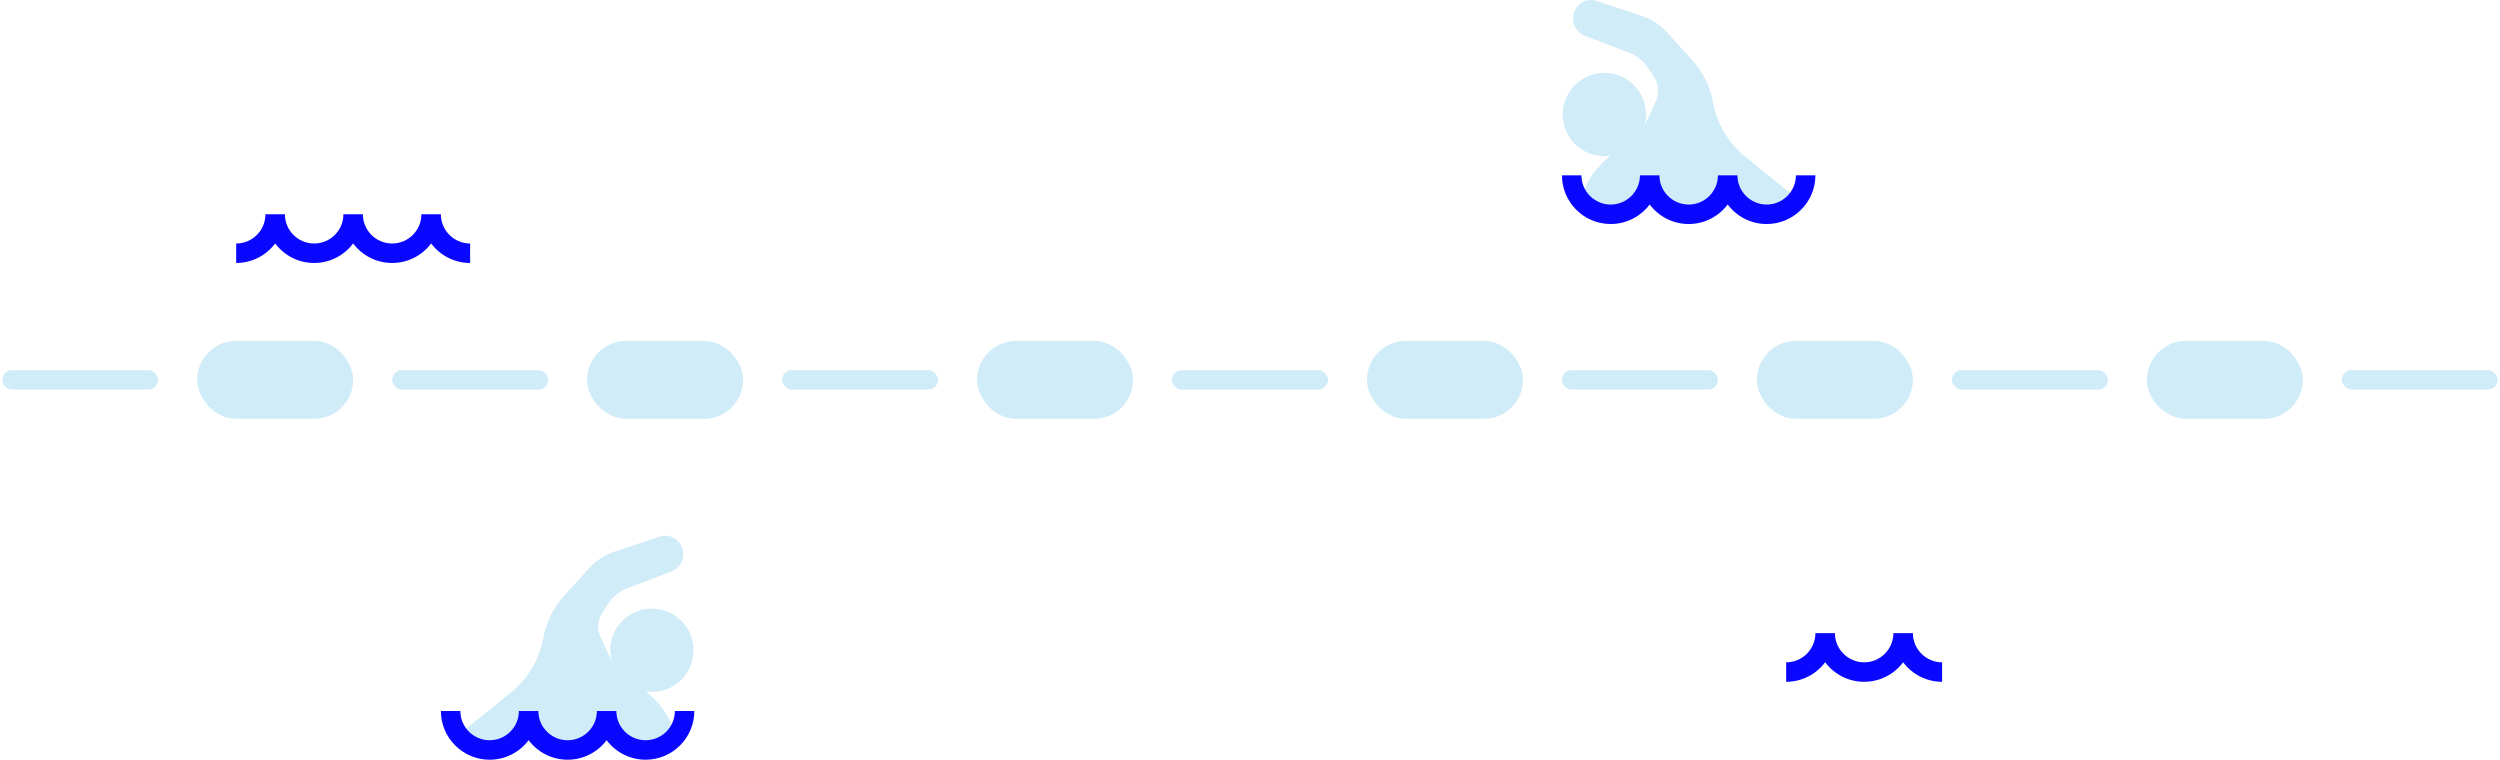 <svg width="566" height="172" viewBox="0 0 566 172" fill="none" xmlns="http://www.w3.org/2000/svg">
    <rect x="0.5" y="83.794" width="35.312" height="4.41" rx="2.205" fill="#D0ECF8"/>
    <rect x="46.848" y="79.386" width="30.898" height="13.227" rx="6.613" fill="#D0ECF8" stroke="#D0ECF8" stroke-width="4.414"/>
    <rect x="88.781" y="83.794" width="35.312" height="4.41" rx="2.205" fill="#D0ECF8"/>
    <rect x="135.129" y="79.386" width="30.898" height="13.227" rx="6.613" fill="#D0ECF8" stroke="#D0ECF8" stroke-width="4.414"/>
    <rect x="353.625" y="83.794" width="35.312" height="4.41" rx="2.205" fill="#D0ECF8"/>
    <rect x="399.973" y="79.386" width="30.898" height="13.227" rx="6.613" fill="#D0ECF8" stroke="#D0ECF8" stroke-width="4.414"/>
    <rect x="177.062" y="83.794" width="35.312" height="4.41" rx="2.205" fill="#D0ECF8"/>
    <rect x="223.41" y="79.386" width="30.898" height="13.227" rx="6.613" fill="#D0ECF8" stroke="#D0ECF8" stroke-width="4.414"/>
    <rect x="265.344" y="83.794" width="35.312" height="4.41" rx="2.205" fill="#D0ECF8"/>
    <rect x="311.691" y="79.386" width="30.898" height="13.227" rx="6.613" fill="#D0ECF8" stroke="#D0ECF8" stroke-width="4.414"/>
    <rect x="441.906" y="83.794" width="35.312" height="4.41" rx="2.205" fill="#D0ECF8"/>
    <rect x="530.188" y="83.794" width="35.312" height="4.41" rx="2.205" fill="#D0ECF8"/>
    <rect x="488.254" y="79.386" width="30.898" height="13.227" rx="6.613" fill="#D0ECF8" stroke="#D0ECF8" stroke-width="4.414"/>
    <path d="M106.437 59.538C102.831 59.538 99.624 57.801 97.609 55.121C95.594 57.801 92.388 59.538 88.781 59.538C85.175 59.538 81.968 57.801 79.953 55.121C77.938 57.801 74.731 59.538 71.125 59.538C67.519 59.538 64.312 57.801 62.297 55.121C60.282 57.801 57.075 59.538 53.469 59.538V55.128C57.119 55.128 60.09 52.16 60.09 48.513H64.504C64.504 52.16 67.475 55.128 71.125 55.128C74.775 55.128 77.746 52.16 77.746 48.513H82.16C82.16 52.16 85.131 55.128 88.781 55.128C92.432 55.128 95.402 52.16 95.402 48.513H99.816C99.816 52.16 102.787 55.128 106.437 55.128V59.538Z" fill="#0A07FE"/>
    <path d="M439.699 154.36C436.093 154.36 432.886 152.622 430.871 149.943C428.856 152.622 425.649 154.36 422.043 154.36C418.437 154.36 415.23 152.622 413.215 149.943C411.2 152.622 407.993 154.36 404.387 154.36V149.949C408.037 149.949 411.008 146.981 411.008 143.334H415.422C415.422 146.981 418.393 149.949 422.043 149.949C425.693 149.949 428.664 146.981 428.664 143.334H433.078C433.078 146.981 436.049 149.949 439.699 149.949V154.36Z" fill="#0A07FE"/>
    <path d="M408.068 45.972L395.118 35.459C391.294 32.354 388.707 27.985 387.826 23.142C387.177 19.574 385.537 16.258 383.095 13.575L377.39 7.305C375.845 5.606 373.889 4.333 371.71 3.607L361.502 0.209C361.088 0.071 360.654 0 360.218 0C357.976 0 356.157 1.817 356.157 4.057V4.287C356.157 5.966 357.192 7.471 358.76 8.073L368.968 11.996C370.611 12.628 372.019 13.754 372.995 15.218L374.437 17.379C375.54 19.033 375.703 21.14 374.868 22.943L372.334 28.411C372.55 27.619 372.675 26.791 372.675 25.933C372.675 20.725 368.449 16.503 363.236 16.503C358.024 16.503 353.798 20.725 353.798 25.933C353.798 31.141 358.024 35.363 363.236 35.363C363.676 35.363 364.105 35.323 364.528 35.264C360.811 38.548 358.668 41.296 358.042 46.308C357.824 48.048 360.594 48.513 362.456 48.513C370.227 48.513 366.274 46.532 371.495 44.794L377.394 48.33C382.319 49.615 382.319 49.615 386.733 47.41C390.044 46.308 391.147 46.907 391.147 43C391.147 46.907 398.26 49.509 402.169 49.509C405.493 46.308 406.022 48.33 408.068 45.972Z" fill="#D0ECF8"/>
    <path d="M399.972 50.718C396.366 50.718 393.159 48.98 391.144 46.301C389.129 48.98 385.923 50.718 382.316 50.718C378.71 50.718 375.503 48.98 373.488 46.301C371.473 48.98 368.266 50.718 364.66 50.718C358.575 50.718 353.625 45.772 353.625 39.692H358.039C358.039 43.34 361.01 46.308 364.66 46.308C368.311 46.308 371.281 43.34 371.281 39.692H375.695C375.695 43.34 378.666 46.308 382.316 46.308C385.967 46.308 388.937 43.34 388.937 39.692H393.351C393.351 43.34 396.322 46.308 399.972 46.308C403.623 46.308 406.593 43.34 406.593 39.692H411.008C411.008 45.772 406.057 50.718 399.972 50.718Z" fill="#0A07FE"/>
    <path d="M102.757 167.254L115.707 156.74C119.531 153.635 122.118 149.267 123 144.423C123.649 140.855 125.288 137.539 127.731 134.856L133.435 128.586C134.981 126.888 136.937 125.614 139.116 124.888L149.323 121.49C149.737 121.352 150.172 121.281 150.607 121.281C152.85 121.281 154.668 123.098 154.668 125.339V125.568C154.668 127.247 153.633 128.752 152.065 129.355L141.858 133.278C140.214 133.91 138.807 135.035 137.83 136.499L136.388 138.66C135.285 140.314 135.122 142.421 135.957 144.224L138.492 149.692C138.276 148.9 138.151 148.073 138.151 147.214C138.151 142.007 142.377 137.784 147.589 137.784C152.801 137.784 157.027 142.007 157.027 147.214C157.027 152.422 152.801 156.645 147.589 156.645C147.149 156.645 146.721 156.605 146.297 156.546C150.014 159.83 152.157 162.577 152.784 167.589C153.001 169.329 150.231 169.794 148.369 169.794C140.599 169.794 144.551 167.814 139.33 166.075L133.431 169.611C128.506 170.897 128.506 170.897 124.092 168.692C120.782 167.589 119.678 168.188 119.678 164.281C119.678 168.188 112.566 170.79 108.656 170.79C105.332 167.589 104.803 169.611 102.757 167.254Z" fill="#D0ECF8"/>
    <path d="M110.852 172C114.458 172 117.665 170.263 119.68 167.583C121.695 170.263 124.902 172 128.508 172C132.114 172 135.321 170.263 137.336 167.583C139.351 170.263 142.558 172 146.164 172C152.249 172 157.199 167.054 157.199 160.975H152.785C152.785 164.622 149.815 167.59 146.164 167.59C142.514 167.59 139.543 164.622 139.543 160.975H135.129C135.129 164.622 132.158 167.59 128.508 167.59C124.858 167.59 121.887 164.622 121.887 160.975H117.473C117.473 164.622 114.502 167.59 110.852 167.59C107.201 167.59 104.231 164.622 104.231 160.975H99.817C99.817 167.054 104.767 172 110.852 172Z" fill="#0A07FE"/>
</svg>
